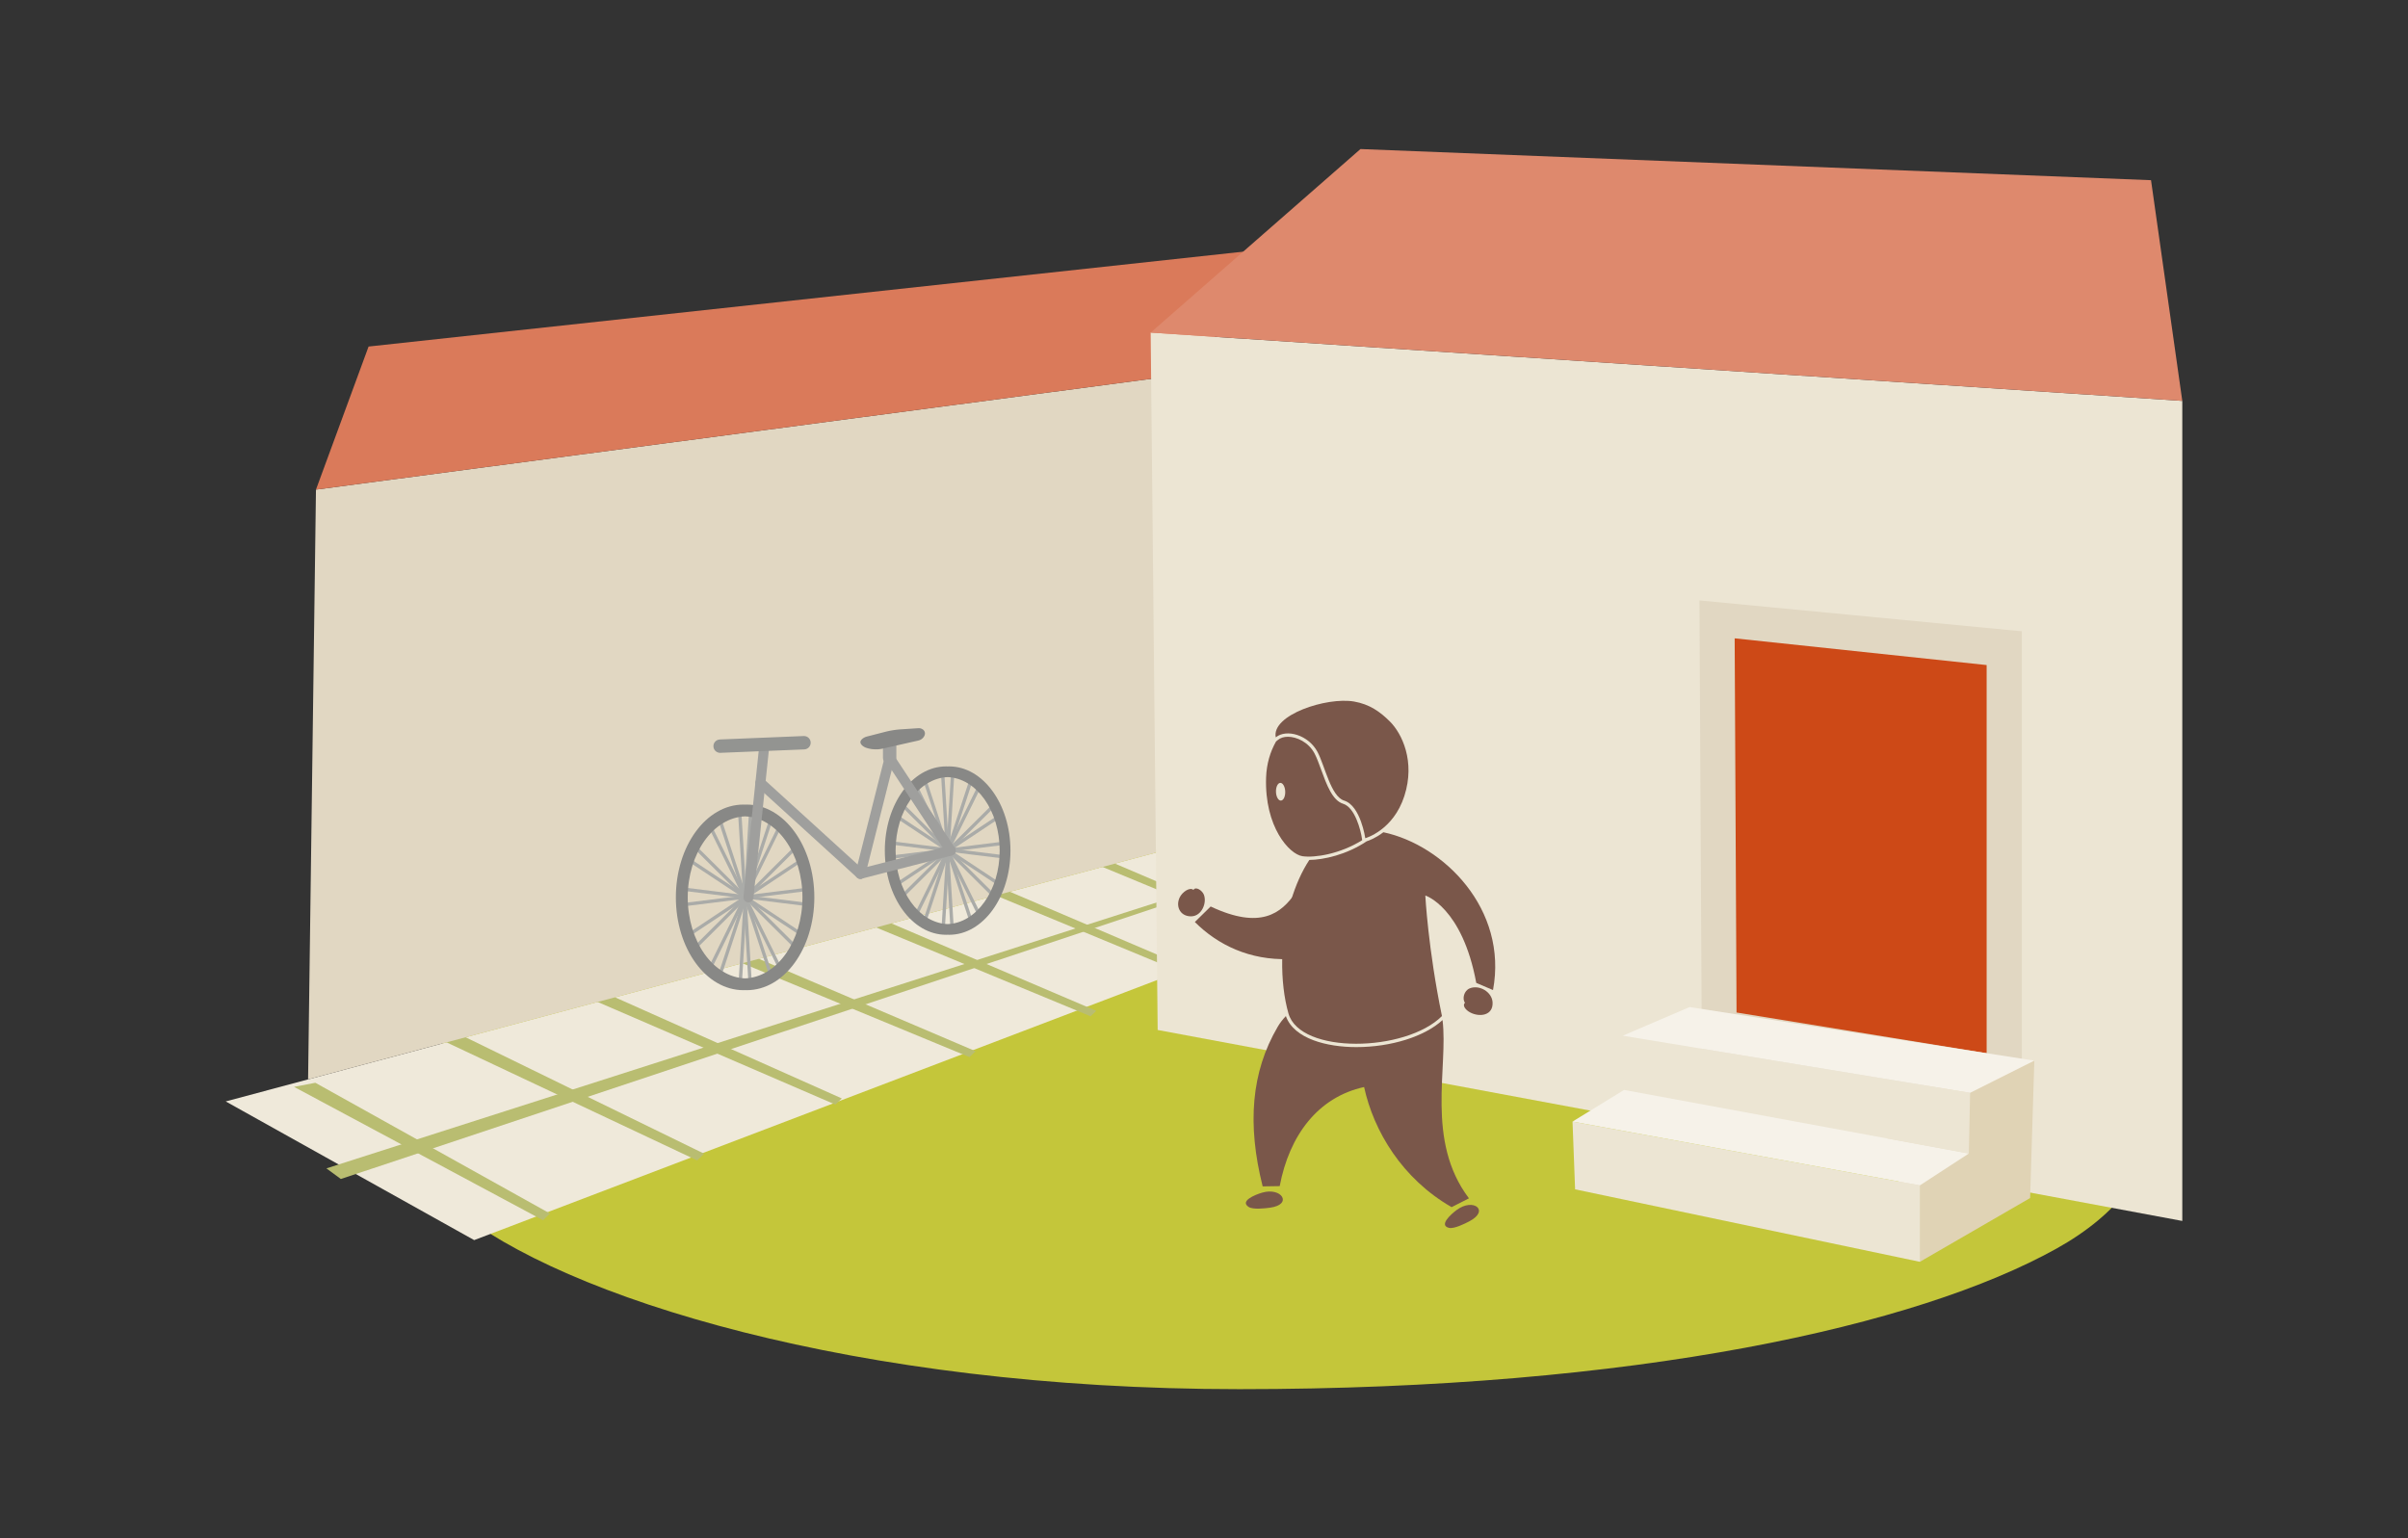 <?xml version="1.0" encoding="utf-8"?>
<!-- Generator: Adobe Illustrator 15.0.2, SVG Export Plug-In . SVG Version: 6.00 Build 0)  -->
<!DOCTYPE svg PUBLIC "-//W3C//DTD SVG 1.1//EN" "http://www.w3.org/Graphics/SVG/1.1/DTD/svg11.dtd">
<svg version="1.1" id="Layer_1" xmlns="http://www.w3.org/2000/svg" xmlns:xlink="http://www.w3.org/1999/xlink" x="0px" y="0px"
	 width="720px" height="460px" viewBox="0 0 720 460" enable-background="new 0 0 720 460" xml:space="preserve">
<rect x="0" y="0" width="720" height="460" fill="#333333" stroke="none"/>
<path fill="#C4C63A" d="M322.877,251.99c114.463-8.515,218.781,0.696,287.447,39.979c45.674,26.134,41.713,60.772,4.506,81.461
	c-41.387,23.014-125.379,41.996-244.27,41.996c-114.896,0-202.371-27.402-234.769-54.143
	c-23.293-19.225-15.355-51.487,26.536-71.787C207.925,267.405,253.337,257.162,322.877,251.99z"/>
<g>
	<polygon fill="#EFE9DA" points="356.709,252.013 67.489,329.38 141.783,370.853 401.34,271.993 	"/>
	<polygon fill="#B9BD71" points="376.057,260.199 97.605,349.403 101.916,352.58 377.031,260.958 	"/>
	<polygon fill="#B9BD71" points="249.775,330.326 176.895,298.858 182.745,297.734 251.694,328.477 	"/>
	<polygon fill="#B9BD71" points="208.46,347.027 131.727,310.868 138.1,309.643 210.549,345.014 	"/>
	<polygon fill="#B9BD71" points="162.368,364.915 87.919,325.023 94.291,323.8 164.457,362.901 	"/>
	<polygon fill="#B9BD71" points="380.949,280.505 325.76,257.646 330.02,256.827 382.346,279.158 	"/>
	<polygon fill="#B9BD71" points="355.842,291.854 293.957,266.222 298.734,265.305 357.408,290.345 	"/>
	<polygon fill="#B9BD71" points="326.092,303.919 259.106,276.176 264.276,275.184 327.787,302.286 	"/>
	<polygon fill="#B9BD71" points="289.877,316.13 219.436,287.009 225.025,285.937 291.71,314.364 	"/>
</g>
<polygon fill="#E1D7C2" points="345.615,254.981 92.12,322.791 94.475,146.42 351.74,112.294 "/>
<polygon fill="#DA7A5A" points="390.512,73.219 110.207,103.632 94.475,146.42 351.74,112.294 "/>
<polygon fill="#ECE5D3" points="346.146,308.013 652.512,365.122 652.512,119.885 344.055,99.461 "/>
<polygon fill="#E1D7C2" points="508.865,316.722 604.537,332.294 604.537,188.785 508.146,179.56 "/>
<polygon fill="#CD4917" points="519.232,302.79 594.012,314.961 594.012,198.885 518.672,190.892 "/>
<g>
	<polygon fill="#E0D3B5" points="574.047,377.343 607.012,358.268 608.271,317.177 560.998,328.095 	"/>
	<polygon fill="#ECE5D3" points="485.6,325.942 588.686,344.96 589.07,326.806 485.213,309.727 	"/>
	<polygon fill="#F6F2E9" points="505.186,301.159 608.271,317.177 589.07,326.806 485.213,309.727 	"/>
	<polygon fill="#ECE5D3" points="470.961,355.669 574.047,377.343 574.047,354.485 470.189,335.406 	"/>
	<polygon fill="#F6F2E9" points="485.6,325.942 588.686,344.96 574.047,354.485 470.189,335.406 	"/>
</g>
<polygon fill="#DE896D" points="406.785,44.573 643.164,53.885 652.512,119.885 344.055,99.461 "/>
<g>
	<g>
		<g>
			<g>
				<g>
					
						<rect x="222.287" y="243.279" transform="matrix(0.998 0.061 -0.061 0.998 16.933 -13.199)" fill="#AAABA8" width="1" height="50.157"/>
					
						<rect x="197.708" y="267.858" transform="matrix(0.061 0.998 -0.998 0.061 476.948 29.502)" fill="#AAABA8" width="50.157" height="1"/>
				</g>
				<g>
					
						<rect x="198.82" y="267.857" transform="matrix(0.312 0.95 -0.95 0.312 408.305 -26.995)" fill="#AAABA8" width="47.934" height="1"/>
					
						<rect x="199.842" y="267.858" transform="matrix(0.442 0.897 -0.897 0.442 365.038 -50.099)" fill="#AAABA8" width="45.89" height="1.001"/>
				</g>
				<g>
					
						<rect x="202.355" y="267.858" transform="matrix(0.709 0.705 -0.705 0.709 254.148 -79.013)" fill="#AAABA8" width="40.864" height="1"/>
					
						<rect x="203.563" y="267.858" transform="matrix(0.834 0.552 -0.552 0.834 185.317 -78.407)" fill="#AAABA8" width="38.447" height="1"/>
				</g>
				<g>
					
						<rect x="205.038" y="267.858" transform="matrix(0.992 0.123 -0.123 0.992 34.806 -25.433)" fill="#AAABA8" width="35.498" height="1"/>
					
						<rect x="222.287" y="250.61" transform="matrix(0.123 0.992 -0.992 0.123 461.686 14.237)" fill="#AAABA8" width="1" height="35.498"/>
				</g>
				<g>
					
						<rect x="222.287" y="249.134" transform="matrix(0.553 0.833 -0.833 0.553 323.219 -65.653)" fill="#AAABA8" width="1" height="38.447"/>
					
						<rect x="222.288" y="247.926" transform="matrix(0.706 0.709 -0.709 0.706 255.731 -78.867)" fill="#AAABA8" width="0.999" height="40.865"/>
				</g>
				<g>
					
						<rect x="222.287" y="245.412" transform="matrix(0.897 0.441 -0.441 0.897 141.31 -70.776)" fill="#AAABA8" width="1" height="45.891"/>
					
						<rect x="222.287" y="244.39" transform="matrix(0.95 0.312 -0.312 0.95 94.991 -56.17)" fill="#AAABA8" width="1" height="47.935"/>
				</g>
			</g>
			<path fill="#888886" d="M223.287,240.608c-0.168,0-0.333,0.011-0.5,0.018c-0.167-0.007-0.332-0.018-0.5-0.018
				c-11.157,0-20.202,12.424-20.202,27.75s9.045,27.75,20.202,27.75c0.168,0,0.333-0.012,0.5-0.018
				c0.167,0.006,0.332,0.018,0.5,0.018c11.157,0,20.202-12.424,20.202-27.75S234.444,240.608,223.287,240.608z M205.637,268.358
				c0-13.16,7.634-23.863,17.15-24.228c9.517,0.364,17.15,11.067,17.15,24.228s-7.634,23.862-17.15,24.227
				C213.271,292.221,205.637,281.519,205.637,268.358z"/>
		</g>
		<g>
			<g>
				<g>
					
						<rect x="282.847" y="231.617" transform="matrix(0.998 0.061 -0.061 0.998 16.188 -16.951)" fill="#AAABA8" width="1" height="45.508"/>
					
						<rect x="260.593" y="253.871" transform="matrix(0.061 0.998 -0.998 0.061 519.835 -44.064)" fill="#AAABA8" width="45.508" height="1"/>
				</g>
				<g>
					
						<rect x="261.601" y="253.87" transform="matrix(0.312 0.95 -0.95 0.312 436.689 -94.163)" fill="#AAABA8" width="43.491" height="1"/>
					
						<rect x="262.528" y="253.87" transform="matrix(0.442 0.897 -0.897 0.442 386.286 -112.227)" fill="#AAABA8" width="41.637" height="1.001"/>
				</g>
				<g>
					
						<rect x="264.809" y="253.87" transform="matrix(0.709 0.705 -0.705 0.709 261.923 -125.801)" fill="#AAABA8" width="37.076" height="1.001"/>
					
						<rect x="265.906" y="253.869" transform="matrix(0.834 0.552 -0.552 0.834 187.671 -114.189)" fill="#AAABA8" width="34.881" height="1.001"/>
				</g>
				<g>
					
						<rect x="267.244" y="253.87" transform="matrix(0.992 0.123 -0.123 0.992 33.558 -33.024)" fill="#AAABA8" width="32.206" height="1"/>
					
						<rect x="282.847" y="238.267" transform="matrix(0.123 0.992 -0.992 0.123 500.911 -58.129)" fill="#AAABA8" width="1" height="32.206"/>
				</g>
				<g>
					
						<rect x="282.847" y="236.929" transform="matrix(0.553 0.833 -0.833 0.553 338.639 -122.369)" fill="#AAABA8" width="1" height="34.882"/>
					
						<rect x="282.846" y="235.832" transform="matrix(0.705 0.71 -0.71 0.705 264.17 -125.921)" fill="#AAABA8" width="1.001" height="37.076"/>
				</g>
				<g>
					
						<rect x="282.847" y="233.552" transform="matrix(0.897 0.442 -0.442 0.897 141.664 -99.064)" fill="#AAABA8" width="1.001" height="41.637"/>
					
						<rect x="282.847" y="232.624" transform="matrix(0.95 0.312 -0.312 0.95 93.653 -75.79)" fill="#AAABA8" width="1" height="43.492"/>
				</g>
			</g>
			<path fill="#888886" d="M283.8,229.192c-0.151,0-0.301,0.011-0.453,0.017c-0.152-0.006-0.302-0.017-0.453-0.017
				c-10.124,0-18.33,11.272-18.33,25.178s8.206,25.178,18.33,25.178c0.151,0,0.301-0.011,0.453-0.016
				c0.152,0.005,0.302,0.016,0.453,0.016c10.124,0,18.33-11.272,18.33-25.178S293.924,229.192,283.8,229.192z M267.786,254.37
				c0-11.939,6.926-21.65,15.561-21.981c8.635,0.331,15.561,10.042,15.561,21.981s-6.926,21.651-15.561,21.981
				C274.712,276.021,267.786,266.31,267.786,254.37z"/>
		</g>
		<path fill="#9F9F9D" d="M223.79,269.858c-0.052,0-0.105-0.003-0.158-0.008c-0.824-0.086-1.422-0.824-1.336-1.648l4.726-45.249
			c0.086-0.824,0.825-1.42,1.647-1.336c0.824,0.086,1.422,0.823,1.336,1.647l-4.726,45.25
			C225.199,269.285,224.548,269.858,223.79,269.858z"/>
		<path fill="#9F9F9D" d="M257.26,262.817c-0.36,0-0.722-0.13-1.009-0.392l-29.895-27.221c-0.613-0.558-0.657-1.507-0.099-2.119
			c0.557-0.612,1.505-0.657,2.119-0.1l29.895,27.222c0.613,0.558,0.657,1.507,0.099,2.119
			C258.074,262.651,257.668,262.817,257.26,262.817z"/>
		<path fill="#9F9F9D" d="M257.26,262.817c-0.668,0-1.277-0.449-1.452-1.127c-0.207-0.802,0.276-1.619,1.079-1.826l26.994-6.946
			c0.806-0.207,1.62,0.276,1.827,1.079c0.207,0.801-0.276,1.619-1.079,1.826l-26.994,6.946
			C257.509,262.802,257.383,262.817,257.26,262.817z"/>
		<path fill="#9F9F9D" d="M257.262,262.817c-0.122,0-0.245-0.015-0.368-0.046c-0.804-0.203-1.291-1.019-1.088-1.821l8.75-34.682
			c0.203-0.805,1.02-1.292,1.821-1.088c0.804,0.203,1.291,1.019,1.088,1.821l-8.75,34.682
			C258.543,262.364,257.933,262.817,257.262,262.817z"/>
		<path fill="#9F9F9D" d="M284.256,255.87c-0.488,0-0.966-0.238-1.255-0.676l-18.244-27.734c-0.455-0.692-0.263-1.623,0.429-2.078
			s1.622-0.263,2.078,0.43l18.244,27.734c0.455,0.692,0.263,1.622-0.429,2.077C284.825,255.79,284.539,255.87,284.256,255.87z"/>
		<path fill="#9F9F9D" d="M266.011,228.635c-1.104,0-2-0.896-2-2v-4.5c0-1.104,0.896-2,2-2s2,0.896,2,2v4.5
			C268.011,227.739,267.115,228.635,266.011,228.635z"/>
	</g>
	<path fill="#939491" d="M215.313,225.135c-1.067,0-1.953-0.843-1.997-1.918c-0.045-1.104,0.813-2.034,1.917-2.08l25.086-1.026
		c1.093-0.048,2.035,0.812,2.08,1.917c0.045,1.104-0.813,2.034-1.917,2.08l-25.086,1.026
		C215.368,225.135,215.341,225.135,215.313,225.135z"/>
	<g>
		<path fill="#888886" d="M276.566,219.322c0-0.928-0.898-1.629-1.996-1.557l-5.564,0.363c-1.098,0.072-2.867,0.354-3.933,0.628
			l-5.875,1.506c-1.066,0.273-1.938,1.031-1.938,1.685s0.865,1.435,1.923,1.737l0.529,0.151c1.058,0.303,2.801,0.352,3.874,0.108
			l11.029-2.493C275.688,221.208,276.566,220.25,276.566,219.322z"/>
	</g>
</g>
<g>
	<g>
		<g>
			<g>
				<path fill="#7A574A" d="M361.992,271.085l-4.73,4.642c6.957,6.962,16.516,11.437,28.02,11.09
					c14.807-0.447,28.189-22.531,15.35-28.926C386.562,250.884,391.9,285.175,361.992,271.085z"/>
			</g>
			<g>
				<path fill="#7A574A" d="M352.623,268.616c0.025-0.063,0.053-0.123,0.08-0.184c0.791-1.721,3.107-3.244,4.145-2.296
					c0.625-1.159,2.637,0.124,3.133,1.463c0.924,2.504-0.705,6.263-3.627,6.42C353.123,274.191,351.484,271.359,352.623,268.616z"/>
			</g>
			<g>
				<g>
					<path fill="#7A574A" d="M431.322,305.053c-5.361,4.924-15.361,8.081-25.795,8.081c-8.697,0-18.65-2.459-21.049-9.277
						c-0.934,0.986-1.756,2.035-2.418,3.164c-7.971,13.585-9.178,29.231-4.52,47.764l5.098-0.08
						c2.865-15.189,11.447-26.616,25.232-29.63c2.879,13.222,11.402,27.438,26.166,35.919l5.184-2.638
						C426.152,341.101,433.096,319.117,431.322,305.053z"/>
				</g>
			</g>
			<g>
				<path fill="#7A574A" d="M439.613,302.783c-1.371-0.715-2.451-2.075-1.59-2.905c-0.857-1.186-0.309-3.577,1.398-4.296
					c2.857-1.197,6.695,1.033,6.863,4.163C446.5,303.721,442.414,304.241,439.613,302.783z"/>
			</g>
			<g>
				<path fill="#7A574A" d="M379.742,361.16c-1.545,0.212-5.107,0.606-6.373-0.212c-2.732-1.757,1.762-3.626,4.035-4.293
					C383.246,354.95,386.631,360.204,379.742,361.16z"/>
			</g>
			<g>
				<path fill="#7A574A" d="M439.359,365.221c-1.377,0.728-4.586,2.312-6.057,1.978c-3.172-0.718,0.412-4.01,2.328-5.412
					C440.535,358.187,445.512,361.968,439.359,365.221z"/>
			</g>
			<g>
				<path fill="#7A574A" d="M415.59,215.771c-2.961-2.948-6.088-5.172-10.721-5.979c-8.172-1.424-24.777,4.012-23.408,10.715
					c3.164-2.633,9.807-0.719,12.486,4.373c2.24,4.25,3.992,13.311,7.957,14.537c4.932,1.525,6.318,11.249,6.318,11.249
					s8.369-2.292,11.693-12.646C423.244,227.666,419.158,219.319,415.59,215.771z"/>
				<g>
					<path fill="#7A574A" d="M413.633,248.879c-2.344,1.791-4.4,2.521-4.988,2.705c-6.053,4.059-12.959,5.539-17.15,5.581
						c-2.232,3.38-4.086,7.537-5.465,12.151c-3.379,11.312-3.424,24.467-0.779,33.749c3.498,12.282,35.035,11.639,45.898,0.788
						c-4.16-20.14-4.975-36.051-4.975-36.051s11.029,3.436,15.232,26.135l5.008,2.136
						C450.916,271.894,431.684,252.718,413.633,248.879z"/>
				</g>
			</g>
			<path fill="#7A574A" d="M407.234,250.808c-0.365-2.531-2.084-9.34-5.627-10.436c-3.221-0.997-4.938-5.697-6.598-10.244
				c-0.664-1.818-1.291-3.537-1.947-4.783c-1.814-3.447-5.402-5.018-7.969-5.018c-1.213,0-2.248,0.328-2.992,0.948l-0.562,0.468
				c-1.727,3.047-2.822,6.645-2.969,10.736c-0.516,14.772,6.93,22.982,10.865,23.566c3.605,0.535,11.211-0.625,17.863-4.787
				L407.234,250.808z M382.992,239.411c-0.762,0.027-1.422-1.136-1.469-2.596c-0.049-1.467,0.531-2.67,1.295-2.695
				c0.76-0.027,1.42,1.139,1.469,2.599C384.336,238.181,383.758,239.386,382.992,239.411z"/>
		</g>
	</g>
</g>
</svg>
